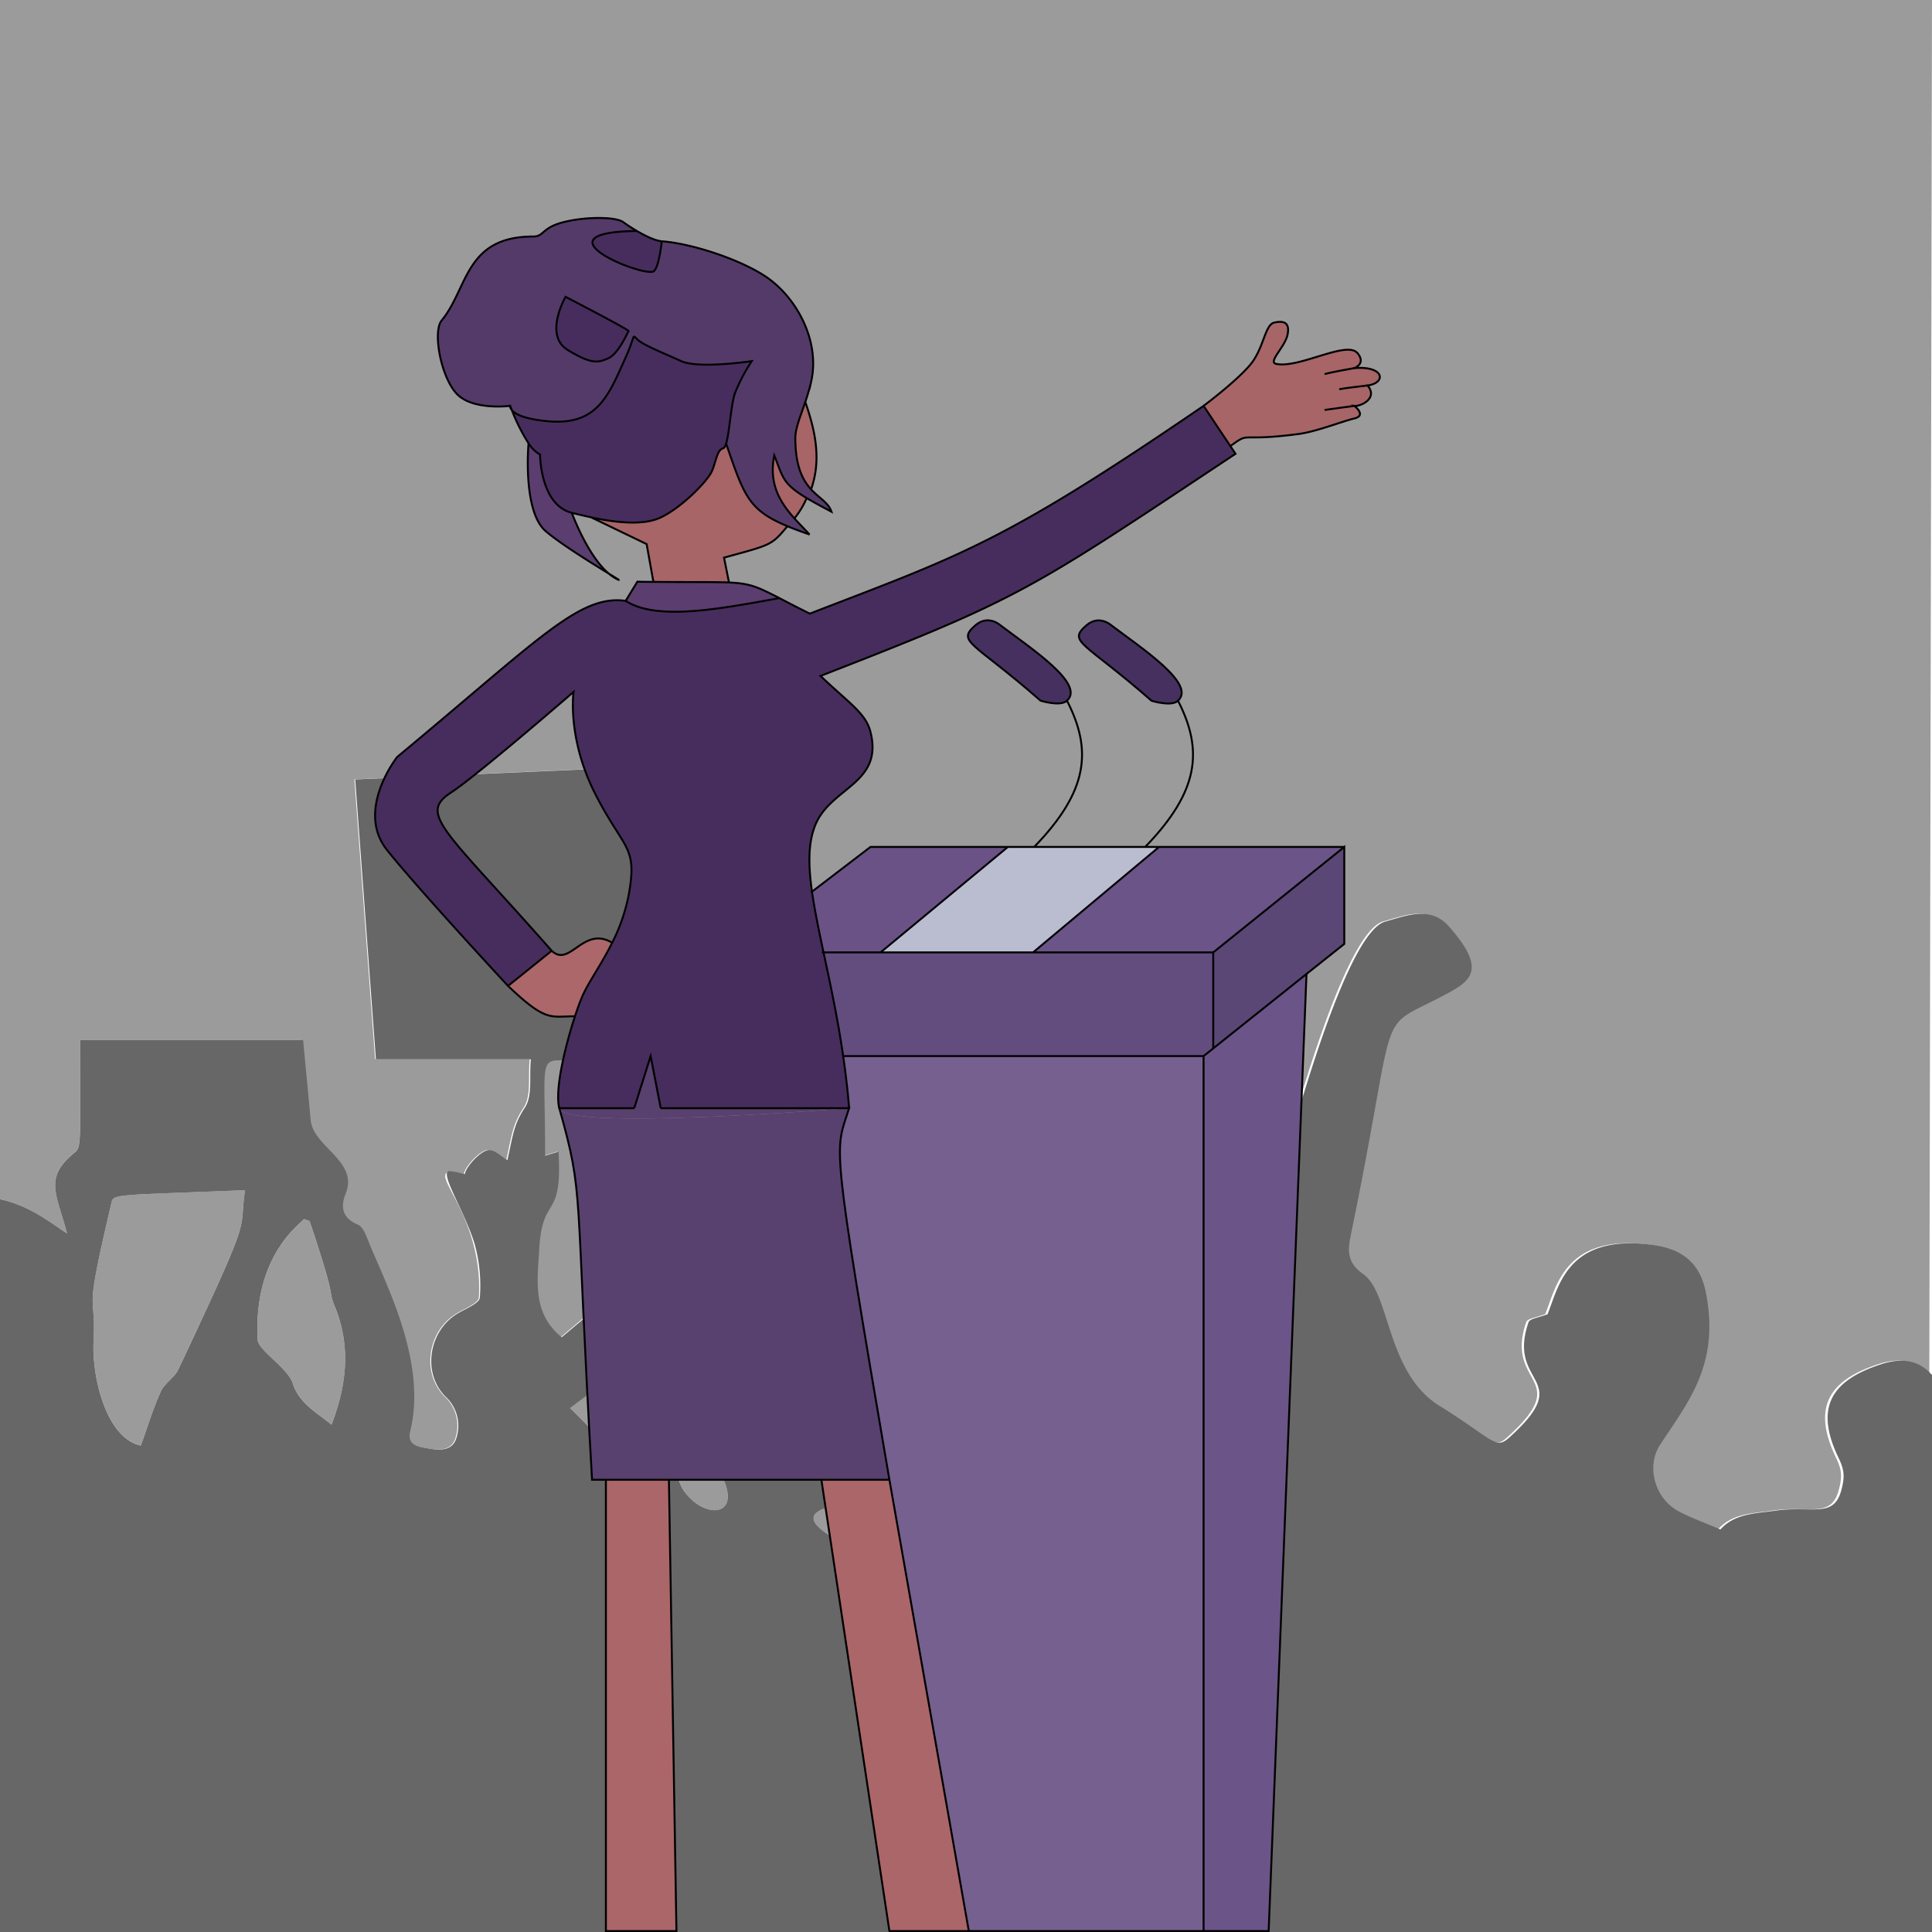 <svg xmlns="http://www.w3.org/2000/svg" viewBox="0 0 700 700"><path d="M24.29 446.81c-3.72-14.26-8.61-20.15 2.88-29.37 2.42-1.94 1.82-4.78 1.82-40.75h80.56l2.75 29.14c.9 9.68 17.46 14.85 12.65 26.62-1.45 3.57-2.11 8.51 4.27 11.11 2.13.87 3.2 4.26 4.19 6.67 6.17 15.17 21 43.22 14.92 68.18-1.28 5.27 2.81 5.65 6.2 6.29 4.08.77 9 1.17 10.45-3.59a14.4 14.4 0 00-3.86-15.11c-8.63-8.57-6.2-24.23 4.82-30.41 2.83-1.58 7.45-3.54 7.56-5.49 1.9-33.43-24.07-49.16-5.39-44.71.14-2.5 6.13-9.11 9-8.75 2.14.26 4 2.25 6.31 3.66 2-8.75 2.19-12.77 6.25-18.89 2.92-4.41 1.6-11 2.24-17.64h-56l-7.5-101.4 165.82-7.28-8.12 110.18c-5.15 0-30.37.32-82.35-1.07-8.83-.24-6.58.62-6.58 34.48l4.84-1.44c1.53 25.49-5.87 15-7 35.52-.6 11.34-2.61 22.93 8.15 31.72 25.64-21.78 18.87-14 18.12-27.53-1.87-33.28 54-28.51 61.68 11.2 2.69 13.91-3.58 20.61-21.76 24.32l5.39 22.41c4.31-6.63 10.49-14.24 15.82-17.91 10.53-7.23 35.14.9 39.65 24.56.75 4-.54 8.21-.94 12.79l24.31-2.17c-37.11-54-42.72-42.58-28-83.46 7.76-21.52 7.79-20.19 7.88-23.05.6-19.19 16.17-18.51 36.62-22.28-4.66 10.36-6.71 20-17.69 25.12-8.71 4-12.35 49.58 15.13 67 17.38 11 28.35 2.19 35.34 10.8.81 1 6.95.51 7.62-.64 6.09-10.44-3.18-12.39-4.86-16-1.88-4-2.61-8.53-3.56-12.87-.33-1.49.77-3.35.14-4.63-4.38-8.93-2.81-15.5 5.21-23.35 6.4-6.27 13.77-4.87 20.2-6.11 10.14-2 26.2 8.37 24.63 22.23-.65 5.73.13 11.62-1 17.26-1.45 7.48-8.64 7.66-4.62 30.18.72 4.06 12.66 9 19.13 8.71 2.28-.1 4.54-.57 7.18-.92-2.95-25.69-2.17-25.78-6.3-29.49-7.89-7.08-4.57-19.88-3.9-20.27 8.8-5.14-.49-11.94 5.57-33.8 4.36-15.7 25.62-98.43 41-102.72 7.7-2.15 16.3-5.8 22.95 1.7 13.68 15.45 8.23 19.63-.41 24.31-27.25 14.74-16.92-.4-35.11 88-1.12 5.44-1.13 9.72 4.57 13.72 9.91 6.95 8.23 35.72 27.61 47.74S541 525.38 546 520.85c24.58-22.12-1.08-18.51 7-41.88.44-1.26 4-1.7 6.87-2.84 4-9.9 7-28.78 37-25.27 11.79 1.38 18.22 6.62 20.35 17.52 5.08 26-6.45 39.56-16.57 55-5.14 7.88-2 19.67 7 24.31 4.69 2.42 9.78 4.25 14.83 6.41 5.17-5.82 12.69-5.75 19.62-6.77 13.43-2 21.34 3 24.13-7.5 1.24-4.62 1.15-7.19-.92-11.48-8.76-18.14-3.1-28.08 15.18-34.07 9.24-3 14.7-.48 18.54 3.85L700 0H0v434.5c11.05 2.37 18.66 8.86 24.29 12.31z" fill="#9b9b9b"/><path d="M206.55 510.17c14.92 14.58 13.47 16 9.92-7.44zm92.03 36.43c-11.21 4.33 5.12 11.34 14.79 17l-1.3-20.17c-5.13 1.14-9.56 1.65-13.49 3.17zM112.16 442.43l-2-.73c-2.56 2.8-18.33 14.13-16.8 43.76.19 3.78 10.91 10.21 12.7 15.76 2.31 7.14 8.33 10.25 14.06 15 5.65-14.77 7-28.56 1.24-42.64-2.72-6.71.99-.99-9.2-31.15zm-71.67-7.07c-10.54 44.65-5.63 30.57-6.6 51-.58 12 4.34 34.64 17.14 37.37 2.49-6.91 4.43-13.37 7.22-19.54 1.32-2.94 5-5.06 6.35-8 28-59.41 21.71-48.33 24.19-65-44.12 1.81-47.62 1.31-48.3 4.17zm221.24 94.19c-2.39-31.35-3-19.53-5.18-33-1.38-8.35-8.7-6.29-23.42-1.64-1.08.34-2.23 3.13-1.74 4.21 1.36 2.94 3 6.22 5.58 8.21 6.78 5.12 10.66 10.76 6.75 20.05 1.19 3.88 1.54 9.35 4.5 13.33 6.95 9.35 19.52 9 14.17-4.08-.88-2.16-.48-4.71-.66-7.08z" fill="#9b9b9b"/><path d="M681.44 494.33c-18.3 6-24 15.93-15.21 34.07 2.08 4.29 2.16 6.86.93 11.48-2.8 10.47-10.72 5.52-24.16 7.5-7 1-14.48 1-19.66 6.77-5.05-2.16-10.15-4-14.84-6.41-9-4.64-12.16-16.43-7-24.31 10.14-15.49 21.67-29 16.59-55-2.13-10.9-8.57-16.14-20.38-17.52-30-3.51-33 15.37-37 25.27-2.92 1.14-6.43 1.58-6.87 2.84-8.15 23.37 17.55 19.76-7.07 41.88-5 4.53-5.85.47-25.2-11.53s-17.77-40.82-27.65-47.74c-5.71-4-5.7-8.28-4.58-13.72 18.22-88.39 7.87-73.25 35.16-88 8.65-4.68 14.11-8.86.41-24.31-6.65-7.5-15.27-3.85-23-1.7-15.36 4.28-36.56 86.69-41 102.72-6.08 21.86 3.22 28.66-5.59 33.8-.66.39-4 13.19 3.91 20.27 4.14 3.71 3.36 3.8 6.31 29.49-2.65.35-4.91.82-7.18.92-6.49.27-18.44-4.65-19.17-8.71-4-22.52 3.18-22.7 4.63-30.18 1.1-5.64.33-11.53 1-17.26 1.59-13.94-14.61-24.18-24.67-22.23-6.43 1.24-13.81-.16-20.22 6.11-8 7.85-9.61 14.42-5.21 23.35.63 1.28-.48 3.14-.15 4.63 1 4.34 1.68 8.83 3.57 12.87 1.68 3.6 11 5.55 4.87 16-.68 1.15-6.83 1.64-7.64.64-7-8.61-18 .22-35.39-10.8-27.51-17.41-23.87-63-15.15-67 11-5.08 13-14.76 17.72-25.12-20.47 3.77-36.08 3.09-36.68 22.28-.09 2.86-.11 1.53-7.88 23.05-14.78 40.88-9.15 29.47 28 83.46l-24.35 2.17c.4-4.58 1.69-8.84.94-12.79-4.51-23.66-29.16-31.79-39.7-24.56-5.34 3.67-11.53 11.28-15.84 17.91l-5.4-22.41c18.21-3.71 24.48-10.41 21.78-24.32-7.7-39.71-63.63-44.48-61.76-11.2.76 13.5 7.53 5.75-18.14 27.53-10.77-8.79-8.76-20.38-8.16-31.72 1.09-20.48 8.5-10 7-35.52l-4.85 1.44c0-33.86-2.26-34.72 6.59-34.48 52 1.39 77.31 1.07 82.46 1.07l8.14-110.18-166 7.28 7.5 101.4h56.14c-.64 6.67.68 13.23-2.25 17.64-4.06 6.12-4.26 10.14-6.26 18.89-2.31-1.41-4.18-3.4-6.32-3.66-2.92-.36-8.92 6.25-9.06 8.75a32.78 32.78 0 00-5.37-1.11c-4.53-.32 5.17 14.12 8.9 26.42a56.16 56.16 0 011.87 19.4c-.11 1.95-4.74 3.91-7.57 5.49-11 6.18-13.47 21.84-4.83 30.41a14.38 14.38 0 013.86 15.11c-1.48 4.76-6.37 4.36-10.46 3.59-3.39-.64-7.49-1-6.2-6.29 6.1-25-8.77-53-14.95-68.18-1-2.41-2.06-5.8-4.19-6.67-6.39-2.6-5.73-7.54-4.27-11.11 4.81-11.77-11.77-16.94-12.67-26.62l-2.76-29.14H29c0 36 .6 38.81-1.83 40.75-11.5 9.22-6.6 15.11-2.88 29.37-5.6-3.49-13.22-9.98-24.29-12.35v265.61h700V498.18c-3.85-4.33-9.31-6.88-18.56-3.85zM64.6 496.21c-1.38 2.92-5 5-6.35 8-2.79 6.17-4.73 12.63-7.22 19.54-12.8-2.73-17.72-25.39-17.14-37.37 1-20.43-3.94-6.35 6.6-51 .68-2.86 4.18-2.35 48.3-4.16-2.48 16.66 3.8 5.58-24.19 64.99zm55.52 20c-5.73-4.72-11.75-7.83-14.06-15-1.79-5.55-12.51-12-12.7-15.76-1.53-29.63 14.24-41 16.8-43.76l2 .73c10.19 30.16 6.48 24.44 9.2 31.12 5.72 14.09 4.41 27.88-1.24 42.65zm86.43-6l9.92-7.44c3.53 23.41 5 21.98-9.92 7.4zm41.67 30.53c-3-4-3.31-9.45-4.5-13.33 3.91-9.29 0-14.93-6.75-20.05-2.63-2-4.22-5.27-5.58-8.21-.49-1.08.66-3.87 1.74-4.21 14.72-4.65 22-6.71 23.42 1.64 2.22 13.48 2.79 1.66 5.18 33 .18 2.37-.22 4.92.66 7.07 5.35 13.06-7.22 13.4-14.17 4.05zm50.36 5.9c3.93-1.52 8.36-2 13.49-3.19l1.3 20.17c-9.67-5.68-26-12.69-14.79-17.02z" fill="#676767"/><path d="M495.5 139.67c4 4.8-2.75 7.66-4.79 7.39 0 0 4.57 3.48 0 4.56s-13.7 4.77-20.31 5.64c-22.28 2.93-17.06-1.11-24.62 4.37l-9.7-14.57s14.23-10.65 18.1-16.5 4.34-13 7.55-13.69 5.69-.2 4.78 4.35-7.3 10-4.1 10.63c8.28 1.72 25.56-8.6 29.45-3.89 2.5 3 .44 4.77-1.15 5.41 10.96-.86 11.61 5.38 4.79 6.3z" fill="#a76567"/><path d="M487.06 306.86V342l-13.69 10.86-33.79 26.95v-34.74z" fill="#5a4775"/><path fill="#6b5488" d="M487.06 306.86l-47.48 38.21h-65.29l45.66-38.21h67.11zm-13.69 46.03l-13.71 346.76h-23.58V382.64l3.5-2.79 33.79-26.96z"/><path d="M298.38 345.07c2.37 11.11 5.1 23.64 7.11 37.58.88 6 1.64 12.32 2.16 18.87h-68.26l-3.65-18.88-5.94 18.88h-27.15c-1.73-6.66 2.16-22.65 5.66-33.29.91-2.77 1.79-5.16 2.55-7 2.22-5.28 6.92-11.63 10.94-19.72a65.38 65.38 0 006.1-17.91c3-17.37-1.82-15.64-12.17-35.89s-7.92-37.06-7.92-37.06-34.7 30.1-44.43 36.48c-12 7.84-2.14 13.43 36.52 57.31l-15.83 12.73s-32.26-34.68-43.82-49.17 3.64-33.72 3.64-33.72c51.67-42.9 65.9-58.89 82.8-56.59 11.45 7.45 34.88 2.73 55.44-.94l.09-.14c2.86 1.49 6.41 3.36 11.19 5.71 55.13-21.25 69.87-25.52 142.67-75.27l9.7 14.57 1.87 2.79c-50.41 33.47-67.85 45.42-96.1 58.31-13.79 6.3-30.18 12.81-54.26 22.18 10.41 9.9 16.41 13.52 18.1 20.27 4.73 18.74-14.21 20-19.92 33.58-2.69 6.38-2.66 14.49-1.27 24.31.93 6.58 2.46 13.94 4.18 22.01z" fill="#472d5d"/><path d="M439.58 345.07v34.77l-3.5 2.8H305.49c-2-13.94-4.74-26.47-7.11-37.58h141.2z" fill="#634d7e"/><path d="M436.08 382.64v317H351l-28.75-163.5c-21.57-126.07-19.74-118.36-14.6-134.62-.52-6.55-1.28-12.85-2.16-18.87h130.59z" fill="#76608f"/><path d="M402.6 226.52c11.28 8.51 30.86 21.39 24.2 27.37-2.4 2.27-9.59 0-9.59 0-24.41-21.44-30.69-21.22-23.52-27.37 4.57-3.9 8.91 0 8.91 0z" fill="#46305f"/><path fill="#babdd0" d="M419.95 306.86l-45.66 38.21h-55.24l46.12-38.21h54.78z"/><path d="M362.39 226.52c11.27 8.51 30.87 21.39 24.19 27.37-2.38 2.27-9.58 0-9.58 0-24.41-21.44-30.7-21.22-23.51-27.37 4.57-3.9 8.9 0 8.9 0z" fill="#46305f"/><path d="M365.17 306.86l-46.12 38.21h-20.67c-1.72-8.09-3.25-15.43-4.18-22l21.19-16.21z" fill="#6a5286"/><path fill="#ab6669" d="M322.25 536.14l28.77 163.51h-28.77L297.6 536.14h24.65z"/><path d="M322.25 536.14H214.51c-6.26-108.3-2.77-102.16-11.86-134.62 2.15 8.38 105 0 105 0-5.14 16.26-6.97 8.55 14.6 134.62z" fill="#58416f"/><path d="M239.39 401.52h68.26s-102.85 8.38-105 0h36.74z" fill="#58416f"/><path d="M292.28 180.46c-8.78-5.28-8.55-7.5-11.73-15.46-2.09 10.45 2.22 17.14 7.28 22.8 1.82 2 3.74 3.95 5.49 5.86-3.07-1.07-5.73-2.06-8-3-14.09-5.87-15.71-10.89-22.23-29.93 1.24-4 1.73-14.07 3.21-18.28a63.64 63.64 0 016.08-11.58s-19.18 2.91-25.57 0-13.69-5.78-15.83-7.81-.61-1.74-4.25 6.37c-6.31 14-10.27 25.14-28.92 23.16-8.05-.86-11.17-2.49-12.37-4-.54-1.28-.8-1.94-.72-1.52 0 0-13.39 1.73-19.17-4.35s-8.82-22.58-5.48-26.62c9.6-11.63 8.37-30.4 33.17-30.4 4 0 3-3.19 11-5.21s18.87-2 21.62 0c1.08.81 2.89 2 4.91 3.2-36.82.55.61 16.18 5.89 14.74 2.12-.58 3.19-11 3.19-11 10.48.77 27.57 6.28 37.13 12.46 11.47 7.4 20.26 23.43 17 38.21a70.27 70.27 0 01-2.17 7.55c-1.75 5.17-3.61 9.63-3.61 13 0 10.35 2.7 15.38 5.71 18.66s6.3 4.79 7.39 8.11c-3.8-1.98-6.72-3.57-9.02-4.96zM227.74 120c.31-.44-22.83-12.46-22.83-12.46s-8 13.9.77 19.25 11.1 4.63 14.76 3 7-9.37 7.3-9.79z" fill="#543a69"/><path d="M291.77 145.64c3.7 10.67 5.86 21 2.11 31.64-3-3.28-5.71-8.31-5.71-18.66-.01-3.35 1.83-7.81 3.6-12.98zm.51 34.82a30.68 30.68 0 01-4.4 7.29l-.05.05c-5.06-5.66-9.37-12.35-7.28-22.8 3.18 8 2.95 10.18 11.73 15.46z" fill="#a76567"/><path d="M236.73 210.82c14 .14 22 0 27.36.22 7.73.36 10.33 1.54 18.13 5.58l-.09.14c-20.56 3.67-44 8.39-55.44.94l4.25-6.95c2.06.03 3.97.06 5.79.07z" fill="#5b3d6f"/><path d="M285.28 190.63c-5.87 7.1-5.9 6.73-23 11.43l1.8 9c-5.41-.23-13.35-.08-27.36-.22l-2.44-13.68-20-9.66c9.42 2 18.82 2.88 24.89.11 7.61-3.47 17.35-13.32 18.87-17.09s1.82-7.52 4-8.1c.42-.11.77-.73 1.06-1.7 6.47 19.02 8.09 24.04 22.18 29.91z" fill="#a76567"/><path d="M272.34 130.84a63.64 63.64 0 00-6.08 11.58c-1.48 4.21-2 14.25-3.21 18.28-.29 1-.64 1.59-1.06 1.7-2.14.58-2.44 4.35-4 8.1s-11.26 13.62-18.87 17.09c-6.07 2.77-15.47 1.86-24.89-.11-2.36-.48-4.72-1-7-1.62-11.57-2.89-11.57-21.14-11.57-21.14a11.66 11.66 0 01-4.13-4 66.48 66.48 0 01-6.1-12.12c1.2 1.49 4.32 3.12 12.37 4 18.65 2 22.61-9.17 28.92-23.16 3.64-8.11 2.12-8.4 4.25-6.37s9.44 4.93 15.83 7.81 25.54-.04 25.54-.04z" fill="#472d5d"/><path fill="#ab6669" d="M242.36 536.14l2.73 163.51h-25.56V536.14h22.83z"/><path fill="#58416f" d="M235.74 382.64l3.66 18.88h-9.61l5.95-18.88z"/><path d="M239.77 87.42s-1.07 10.42-3.19 11c-5.28 1.44-42.71-14.19-5.89-14.74 3.08 1.81 6.7 3.56 9.08 3.74zm-34.86 20.12s23.14 12 22.83 12.46-3.64 8.25-7.3 9.84-5.93 2.31-14.76-3-.77-19.3-.77-19.3z" fill="#472d5d"/><path d="M221.8 341.56c-4 8.09-8.72 14.44-10.94 19.72-.76 1.79-1.64 4.18-2.55 7-9 0-10.36 2.2-24.24-11l15.83-12.73c6.58 6.18 11.39-9.27 21.9-2.99z" fill="#ac676a"/><path d="M207.2 185.85s5.54 15.32 13.39 22c-5.83-3.59-17.19-10.56-22.82-15.34-8.53-7.23-6.27-31.8-6.27-31.8a11.66 11.66 0 004.13 4s0 18.29 11.57 21.14z" fill="#5b3d6f"/><path d="M229.8 401.52h-27.15c9.09 32.46 5.6 26.32 11.86 134.62h107.74c-21.57-126.07-19.74-118.36-14.6-134.62h-68.26m-19.86 134.62v163.51h25.56l-2.73-163.51m55.24 0l24.65 163.51h28.77l-28.77-163.51" fill="none" stroke="#000" stroke-miterlimit="10" stroke-width=".7"/><path d="M307.65 401.52c-.52-6.55-1.28-12.85-2.16-18.87-2-13.94-4.74-26.47-7.11-37.58-1.72-8.09-3.25-15.43-4.18-22-1.39-9.82-1.42-17.93 1.27-24.31 5.71-13.62 24.65-14.84 19.92-33.58-1.69-6.75-7.69-10.37-18.1-20.27 24.08-9.37 40.47-15.88 54.26-22.18 28.25-12.89 45.69-24.84 96.1-58.31l-1.87-2.79-9.7-14.57c-72.8 49.75-87.54 54-142.67 75.27-4.78-2.35-8.33-4.22-11.19-5.71-7.8-4-10.4-5.22-18.13-5.58-5.41-.23-13.35-.08-27.36-.22-1.82 0-3.75 0-5.79-.07l-4.25 6.95c-16.9-2.3-31.13 13.69-82.8 56.59 0 0-15.21 19.25-3.64 33.72s43.82 49.21 43.82 49.21l15.83-12.73c-38.66-43.88-48.52-49.47-36.52-57.31 9.73-6.38 44.43-36.48 44.43-36.48s-2.43 16.79 7.92 37.06 15.21 18.52 12.17 35.89a65.38 65.38 0 01-6.1 17.91c-4 8.09-8.72 14.44-10.94 19.72-.76 1.79-1.64 4.18-2.55 7-3.5 10.64-7.39 26.63-5.66 33.29m-2.75-57.08c6.58 6.24 11.39-9.21 21.9-2.93m-37.73 15.66c13.88 13.21 15.28 11 24.24 11" fill="none" stroke="#000" stroke-miterlimit="10" stroke-width=".7"/><path d="M436.08 147.06s14.23-10.65 18.1-16.5 4.34-13 7.55-13.69 5.69-.2 4.78 4.35-7.3 10-4.1 10.63c8.28 1.72 25.56-8.6 29.45-3.89 2.5 3 .44 4.77-1.15 5.41 11-.86 11.61 5.38 4.79 6.3 4 4.8-2.75 7.66-4.79 7.39 0 0 4.57 3.48 0 4.56s-13.7 4.77-20.31 5.64c-22.28 2.93-17.06-1.11-24.62 4.37m-163.65 55.13c-20.56 3.67-44 8.39-55.44.94m-12.42-30.22c9.42 2 18.82 2.88 24.89.11 7.61-3.47 17.35-13.32 18.87-17.09s1.82-7.52 4-8.1c.42-.11.77-.73 1.06-1.7 1.24-4 1.73-14.07 3.21-18.28a63.64 63.64 0 016.08-11.58s-19.18 2.91-25.57 0-13.69-5.78-15.83-7.81-.61-1.74-4.25 6.37c-6.31 14-10.27 25.14-28.92 23.16-8.05-.86-11.17-2.49-12.37-4a3.15 3.15 0 01-.72-1.52c-.08-.42.18.24.72 1.52a66.48 66.48 0 006.1 12.12 11.66 11.66 0 004.13 4s0 18.25 11.57 21.14c2.31.58 4.67 1.14 7 1.62" fill="none" stroke="#000" stroke-miterlimit="10" stroke-width=".7"/><path d="M220.59 207.84c-5.83-3.59-17.19-10.56-22.82-15.34-8.53-7.23-6.27-31.8-6.27-31.8m29.09 47.14a14.9 14.9 0 003 2c1.51.76.09-.12-3-2zm-13.39-21.99s5.54 15.32 13.39 22m72.74-14.18h0c-3.07-1.07-5.73-2.06-8-3-14.09-5.87-15.71-10.89-22.23-29.93" fill="none" stroke="#000" stroke-miterlimit="10" stroke-width=".7"/><path d="M184.68 147.06s-13.39 1.73-19.17-4.35-8.82-22.58-5.48-26.62c9.6-11.63 8.37-30.4 33.17-30.4 4 0 3-3.19 11-5.21s18.87-2 21.62 0c1.08.81 2.89 2 4.91 3.2 3.08 1.81 6.7 3.56 9.08 3.74 10.48.77 27.57 6.28 37.13 12.46 11.47 7.4 20.26 23.43 17 38.21a70.27 70.27 0 01-2.17 7.55c-1.75 5.17-3.61 9.63-3.61 13 0 10.35 2.7 15.38 5.71 18.66s6.3 4.79 7.39 8.11c-3.76-2-6.68-3.56-9-4.95-8.78-5.28-8.55-7.5-11.73-15.46-2.09 10.45 2.22 17.14 7.28 22.8 1.82 2 3.74 3.95 5.49 5.86m-79.08-6.19l.05.01 20.02 9.66 2.45 13.68v.01" fill="none" stroke="#000" stroke-miterlimit="10" stroke-width=".7"/><path d="M264.13 211.23v-.19l-1.8-9c17.09-4.7 17.12-4.33 23-11.43a1.42 1.42 0 01.12-.13m2.43-2.73a30.68 30.68 0 004.4-7.29v-.1m1.6-3.08c3.75-10.66 1.59-21-2.11-31.64m-86.86-38.1s-8 13.9.77 19.25 11.1 4.63 14.76 3 7-9.42 7.3-9.84-22.83-12.41-22.83-12.41zm25.78-23.86c-36.82.55.61 16.18 5.89 14.74 2.12-.58 3.19-11 3.19-11m-9.98 314.1l5.95-18.88 3.66 18.88m111.62 298.13h85.06V382.64H305.55m130.53 0l3.5-2.79 33.79-26.96-13.71 346.76h-23.58m3.5-354.58H297.79" fill="none" stroke="#000" stroke-miterlimit="10" stroke-width=".7"/><path d="M473.37 352.89L487.06 342v-35.14l-47.48 38.21v34.77m47.48-72.98h-67.11l-45.66 38.21m-55.24 0l46.12-38.21h-49.78l-21.19 16.21-.38.29m71.35-16.5h54.78m6.85-52.97c6.66-6-12.92-18.86-24.2-27.37 0 0-4.34-3.9-8.91 0-7.17 6.15-.89 5.93 23.52 27.37 0 0 7.19 2.27 9.59 0zm-11.87 52.97c19.55-20.22 21.09-35 11.87-53m-52.09 53c19.56-20.22 21.11-35 11.87-53 6.68-6-12.92-18.86-24.19-27.37 0 0-4.33-3.9-8.9 0-7.19 6.15-.9 5.93 23.51 27.37 0 0 7.2 2.27 9.58 0" fill="none" stroke="#000" stroke-miterlimit="10" stroke-width=".7"/><path d="M490.71 133.37s-8.67 1.53-10.51 2.11m15.3 4.19s-8.75 1-10 1.31m5.21 6.08s-8.67 1.15-10.51 1.44" fill="none" stroke="#000" stroke-linecap="round" stroke-linejoin="round" stroke-width=".7"/></svg>